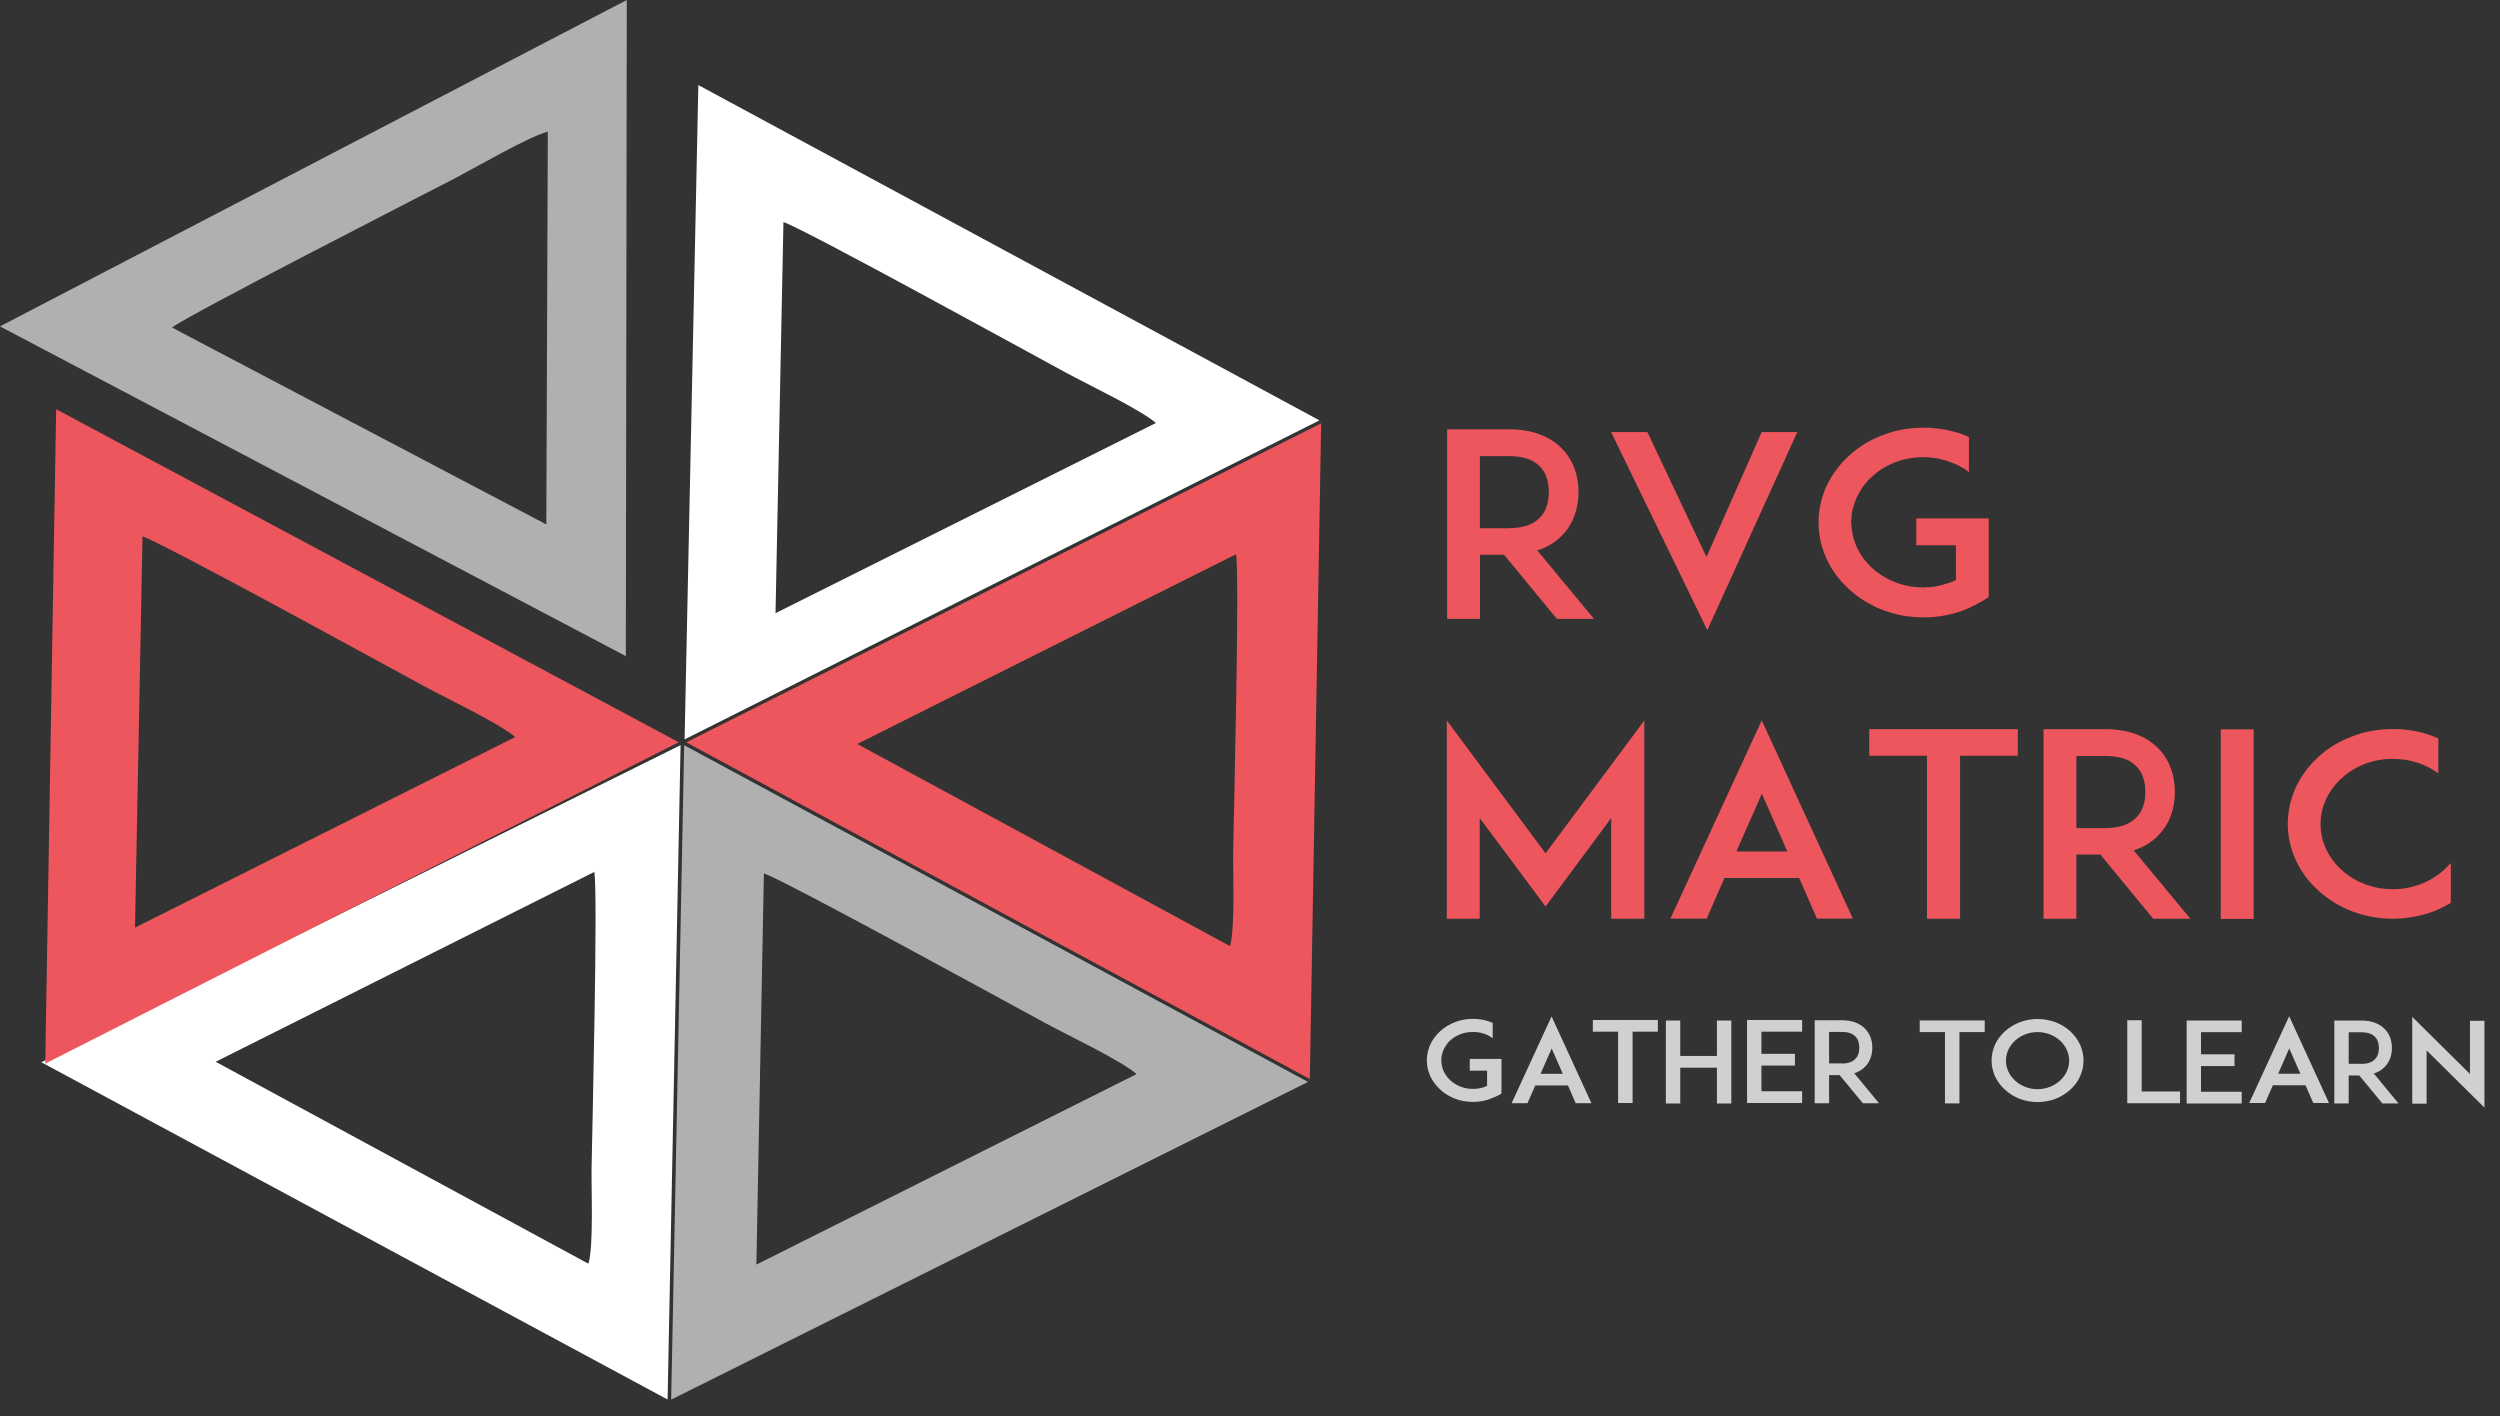 <svg width="143" height="81" viewBox="0 0 143 81" fill="none" xmlns="http://www.w3.org/2000/svg">
<rect x="0" y="0" width="143" height="81" fill="#333333" stroke="none"/>
<path fill-rule="evenodd" clip-rule="evenodd" d="M0 18.669L35.798 37.53L35.852 0L0 18.669ZM31.25 29.998L9.838 18.735C10.915 17.932 23.752 11.377 26.044 10.187C27.271 9.548 30.241 7.811 31.335 7.532L31.25 29.998Z" fill="#B0B0B0"/>
<path fill-rule="evenodd" clip-rule="evenodd" d="M39.946 4.867L39.159 42.293L75.471 24.044L39.946 4.867ZM44.813 12.699C46.113 13.158 58.703 20.089 60.977 21.318C62.192 21.979 65.318 23.47 66.116 24.197L44.36 35.072L44.813 12.699Z" fill="white"/>
<path fill-rule="evenodd" clip-rule="evenodd" d="M39.251 42.462L74.922 61.722L75.569 24.214L39.251 42.462ZM70.356 54.118L49.035 42.555L70.701 31.702C70.913 32.947 70.58 46.264 70.538 48.656C70.52 49.934 70.653 53.124 70.356 54.118Z" fill="#EE565D"/>
<path fill-rule="evenodd" clip-rule="evenodd" d="M39.135 42.626L38.391 80.058L74.818 61.886L39.135 42.626ZM43.694 49.956C44.994 50.415 57.596 57.33 59.864 58.559C61.079 59.215 64.205 60.706 65.01 61.438L43.265 72.334L43.694 49.956Z" fill="#B0B0B0"/>
<path fill-rule="evenodd" clip-rule="evenodd" d="M2.364 60.76L38.186 80.052L38.929 42.621L2.364 60.76ZM33.657 72.285L12.335 60.733L33.995 49.874C34.207 51.12 33.88 64.436 33.838 66.829C33.82 68.101 33.959 71.297 33.657 72.285Z" fill="white"/>
<path fill-rule="evenodd" clip-rule="evenodd" d="M3.211 23.405L2.588 60.837L38.821 42.457L3.211 23.405ZM8.152 30.68C9.452 31.134 22.053 38.054 24.321 39.283C25.536 39.939 28.663 41.43 29.467 42.162L7.722 53.059L8.152 30.68Z" fill="#EE565D"/>
<path d="M91.174 35.399H89.052L86.028 31.729H84.656V35.399H82.775V24.557H84.36H86.331C87.915 24.557 88.84 25.141 89.324 25.638C89.953 26.267 90.292 27.146 90.292 28.151C90.292 29.145 89.953 30.024 89.324 30.653C89.034 30.948 88.58 31.281 87.933 31.483L91.174 35.399ZM86.331 30.21C87.105 30.21 87.691 30.008 88.06 29.626C88.514 29.189 88.592 28.572 88.592 28.151C88.592 27.714 88.514 27.097 88.06 26.66C87.685 26.277 87.105 26.092 86.331 26.092H84.65V30.216H86.331V30.21Z" fill="#EE565D"/>
<path d="M97.611 31.861L100.767 24.716H102.805L97.659 36.045L92.156 24.716H94.231L97.611 31.861Z" fill="#EE565D"/>
<path d="M113.754 31.216V34.154L113.33 34.416C113.312 34.416 113.312 34.416 113.3 34.433C113.282 34.449 113.252 34.46 113.234 34.46C113.215 34.477 113.203 34.487 113.185 34.487C113.167 34.504 113.155 34.52 113.119 34.52C113.1 34.537 113.088 34.547 113.052 34.564C113.034 34.58 113.022 34.58 113.004 34.597C112.986 34.613 112.974 34.613 112.955 34.624C112.925 34.64 112.907 34.64 112.877 34.651C112.859 34.668 112.847 34.668 112.828 34.679C112.81 34.69 112.78 34.706 112.75 34.706C112.732 34.722 112.732 34.722 112.72 34.739C112.701 34.739 112.701 34.739 112.689 34.739C112.671 34.755 112.641 34.766 112.611 34.782C112.58 34.799 112.532 34.81 112.496 34.826C112.496 34.826 112.496 34.826 112.478 34.842C111.8 35.121 111.087 35.269 110.325 35.312C110.325 35.312 110.325 35.312 110.307 35.312C110.277 35.312 110.228 35.312 110.18 35.312H110.162C110.113 35.312 110.065 35.312 110.017 35.312C109.37 35.312 108.723 35.225 108.124 35.034C108.106 35.034 108.106 35.034 108.106 35.034C108.039 35.017 107.991 34.99 107.93 34.974C107.852 34.941 107.767 34.913 107.689 34.886C107.477 34.815 107.283 34.728 107.108 34.624C106.624 34.389 106.171 34.083 105.784 33.717C105.233 33.22 104.798 32.652 104.49 31.991C104.266 31.494 104.103 30.97 104.054 30.429C104.036 30.254 104.024 30.063 104.024 29.888C104.024 29.801 104.024 29.697 104.024 29.61C104.072 28.982 104.218 28.354 104.496 27.769C104.804 27.125 105.24 26.54 105.79 26.043C106.34 25.546 106.969 25.153 107.701 24.89C108.426 24.596 109.224 24.465 110.029 24.465C110.077 24.465 110.125 24.465 110.174 24.465C110.222 24.465 110.271 24.465 110.301 24.465C110.319 24.465 110.319 24.465 110.319 24.465C110.367 24.465 110.416 24.465 110.464 24.481C111.159 24.525 111.837 24.672 112.49 24.934C112.49 24.934 112.49 24.951 112.508 24.951C112.538 24.967 112.574 24.978 112.605 24.994C112.623 24.994 112.623 24.994 112.623 24.994V26.999C112.381 26.808 112.103 26.66 111.812 26.529C111.571 26.425 111.311 26.338 111.069 26.278C111.051 26.278 111.038 26.278 111.02 26.262C111.002 26.262 110.99 26.262 110.972 26.262C110.954 26.245 110.942 26.245 110.905 26.245C110.905 26.245 110.887 26.245 110.875 26.229C110.809 26.212 110.73 26.212 110.664 26.201C110.645 26.201 110.645 26.201 110.633 26.201C110.621 26.201 110.585 26.185 110.567 26.185C110.549 26.185 110.549 26.185 110.537 26.185C110.518 26.185 110.488 26.185 110.47 26.169C110.452 26.169 110.44 26.169 110.422 26.169C110.391 26.169 110.355 26.169 110.325 26.169C110.307 26.169 110.295 26.152 110.277 26.152C110.258 26.152 110.246 26.152 110.228 26.152C110.21 26.152 110.18 26.152 110.162 26.152C110.144 26.152 110.131 26.152 110.131 26.152C110.101 26.152 110.053 26.152 110.017 26.152C109.255 26.152 108.529 26.327 107.894 26.677C107.876 26.693 107.846 26.704 107.816 26.72C107.556 26.868 107.314 27.043 107.102 27.245C107.035 27.305 106.957 27.359 106.89 27.436C106.89 27.436 106.89 27.452 106.872 27.452C106.794 27.54 106.727 27.627 106.661 27.714C106.642 27.731 106.63 27.742 106.63 27.742C106.6 27.785 106.564 27.829 106.534 27.873C106.515 27.889 106.503 27.916 106.503 27.933C106.261 28.282 106.098 28.648 106.001 29.042C105.983 29.058 105.983 29.058 105.983 29.069C105.953 29.216 105.917 29.364 105.905 29.506C105.905 29.566 105.905 29.621 105.905 29.664C105.887 29.735 105.887 29.796 105.887 29.872C105.887 29.932 105.887 29.987 105.905 30.063C105.923 30.342 105.971 30.62 106.05 30.882C106.243 31.494 106.6 32.051 107.102 32.505C107.876 33.204 108.916 33.602 110.017 33.602C110.047 33.602 110.095 33.602 110.131 33.602C110.15 33.602 110.162 33.602 110.18 33.586C110.198 33.586 110.228 33.586 110.246 33.586C110.264 33.586 110.277 33.586 110.295 33.586C110.313 33.586 110.325 33.586 110.343 33.586C110.373 33.586 110.391 33.586 110.422 33.586C110.422 33.57 110.44 33.57 110.452 33.57C110.47 33.57 110.5 33.57 110.518 33.57C110.537 33.57 110.537 33.57 110.549 33.57C110.664 33.553 110.791 33.526 110.905 33.51C110.924 33.51 110.924 33.51 110.936 33.493C110.954 33.493 110.984 33.493 111.002 33.477C111.02 33.477 111.032 33.477 111.051 33.477C111.069 33.461 111.081 33.461 111.099 33.461C111.117 33.444 111.147 33.444 111.165 33.444C111.184 33.444 111.196 33.428 111.196 33.428C111.419 33.368 111.649 33.297 111.861 33.193C111.861 33.193 111.861 33.193 111.879 33.193V31.188H109.611V29.654H113.754V31.216Z" fill="#EE565D"/>
<path d="M92.161 52.551V46.794L88.406 51.852L84.639 46.794V52.551H82.758V41.212L88.406 48.809L94.054 41.212V52.551H92.161Z" fill="#EE565D"/>
<path d="M102.913 50.223H98.637L97.621 52.545H95.547L100.772 41.206L105.984 52.545H103.928L102.913 50.223ZM102.235 48.705L100.778 45.4L99.321 48.705H102.235Z" fill="#EE565D"/>
<path d="M115.417 43.228H112.116V52.552H110.223V43.228H106.921V41.709H115.417V43.228Z" fill="#EE565D"/>
<path d="M125.288 52.552H123.165L120.142 48.881H118.769V52.552H116.889V41.709H118.473H120.444C122.028 41.709 122.954 42.294 123.437 42.791C124.066 43.419 124.405 44.298 124.405 45.303C124.405 46.298 124.066 47.177 123.437 47.805C123.147 48.1 122.694 48.433 122.047 48.641L125.288 52.552ZM120.45 47.363C121.224 47.363 121.811 47.155 122.18 46.778C122.633 46.341 122.712 45.724 122.712 45.303C122.712 44.867 122.633 44.249 122.18 43.812C121.805 43.43 121.224 43.244 120.45 43.244H118.769V47.368H120.45V47.363Z" fill="#EE565D"/>
<path d="M127.028 52.561V41.719H128.909V52.561H127.028Z" fill="#EE565D"/>
<path d="M140.18 51.655C139.871 51.83 139.551 51.994 139.212 52.125C138.468 52.403 137.676 52.551 136.866 52.551C136.056 52.551 135.264 52.403 134.538 52.125C133.812 51.846 133.177 51.453 132.627 50.956C132.077 50.459 131.641 49.891 131.333 49.23C131.025 48.574 130.861 47.853 130.861 47.127C130.861 46.395 131.025 45.679 131.333 45.008C131.641 44.363 132.077 43.779 132.627 43.282C133.177 42.785 133.806 42.391 134.538 42.129C135.264 41.834 136.062 41.703 136.866 41.703C137.676 41.703 138.468 41.834 139.212 42.129C139.291 42.157 139.387 42.2 139.472 42.233V44.237C138.747 43.697 137.839 43.407 136.866 43.407C135.765 43.407 134.731 43.79 133.951 44.505C133.177 45.204 132.736 46.144 132.736 47.138C132.736 48.132 133.171 49.066 133.951 49.771C134.725 50.47 135.765 50.863 136.866 50.863C137.966 50.863 139 50.47 139.781 49.771C139.926 49.639 140.053 49.508 140.186 49.361V51.655H140.18Z" fill="#EE565D"/>
<path d="M85.884 61.263V62.547L85.696 62.662C85.69 62.662 85.69 62.662 85.684 62.667C85.678 62.673 85.666 62.678 85.654 62.678C85.648 62.684 85.642 62.689 85.636 62.689C85.63 62.694 85.624 62.7 85.606 62.7C85.6 62.705 85.594 62.711 85.576 62.716C85.57 62.722 85.563 62.722 85.557 62.727C85.551 62.733 85.545 62.733 85.533 62.738C85.521 62.744 85.515 62.744 85.497 62.749C85.491 62.755 85.485 62.755 85.473 62.76C85.467 62.766 85.455 62.771 85.436 62.771C85.43 62.776 85.43 62.776 85.424 62.782C85.418 62.782 85.418 62.782 85.412 62.782C85.406 62.787 85.388 62.793 85.376 62.804C85.364 62.809 85.34 62.815 85.328 62.82C85.328 62.82 85.328 62.82 85.322 62.826C85.025 62.946 84.711 63.011 84.378 63.028C84.378 63.028 84.378 63.028 84.372 63.028C84.36 63.028 84.336 63.028 84.318 63.028H84.312C84.287 63.028 84.269 63.028 84.245 63.028C83.961 63.028 83.677 62.989 83.417 62.907C83.411 62.907 83.411 62.907 83.411 62.907C83.38 62.902 83.362 62.886 83.332 62.88C83.296 62.869 83.26 62.853 83.223 62.842C83.132 62.809 83.048 62.771 82.969 62.727C82.758 62.623 82.558 62.492 82.389 62.329C82.147 62.11 81.959 61.864 81.82 61.575C81.724 61.356 81.651 61.127 81.627 60.892C81.621 60.816 81.615 60.734 81.615 60.657C81.615 60.619 81.615 60.575 81.615 60.537C81.639 60.264 81.699 59.985 81.82 59.729C81.953 59.45 82.147 59.193 82.389 58.975C82.631 58.756 82.909 58.587 83.223 58.467C83.544 58.341 83.888 58.281 84.245 58.281C84.269 58.281 84.287 58.281 84.312 58.281H84.318C84.336 58.281 84.36 58.281 84.372 58.281C84.378 58.281 84.378 58.281 84.378 58.281C84.402 58.281 84.421 58.281 84.445 58.287C84.747 58.303 85.049 58.368 85.328 58.483C85.328 58.483 85.328 58.489 85.334 58.489C85.346 58.494 85.364 58.5 85.376 58.511C85.382 58.511 85.382 58.511 85.382 58.511V59.385C85.273 59.303 85.152 59.237 85.025 59.182C84.922 59.139 84.808 59.1 84.699 59.073C84.693 59.073 84.687 59.073 84.681 59.068C84.674 59.068 84.668 59.068 84.656 59.068C84.65 59.062 84.644 59.062 84.626 59.062C84.626 59.062 84.62 59.062 84.614 59.057C84.584 59.051 84.554 59.051 84.523 59.046C84.517 59.046 84.517 59.046 84.511 59.046C84.505 59.046 84.487 59.04 84.481 59.04C84.475 59.04 84.475 59.04 84.469 59.04C84.463 59.04 84.445 59.04 84.439 59.035C84.433 59.035 84.427 59.035 84.415 59.035C84.402 59.035 84.384 59.035 84.372 59.035C84.366 59.035 84.36 59.029 84.354 59.029C84.348 59.029 84.342 59.029 84.33 59.029C84.324 59.029 84.312 59.029 84.3 59.029C84.293 59.029 84.287 59.029 84.287 59.029C84.275 59.029 84.251 59.029 84.239 59.029C83.906 59.029 83.586 59.106 83.314 59.259C83.308 59.264 83.29 59.27 83.278 59.275C83.163 59.341 83.06 59.417 82.963 59.505C82.933 59.532 82.903 59.554 82.873 59.587C82.873 59.587 82.873 59.592 82.867 59.592C82.83 59.63 82.8 59.669 82.776 59.707C82.77 59.712 82.764 59.718 82.764 59.718C82.752 59.739 82.734 59.756 82.721 59.778C82.715 59.783 82.709 59.794 82.709 59.805C82.6 59.958 82.534 60.116 82.492 60.291C82.486 60.297 82.486 60.297 82.486 60.302C82.473 60.368 82.455 60.428 82.449 60.493C82.449 60.521 82.449 60.542 82.449 60.564C82.443 60.597 82.443 60.619 82.443 60.652C82.443 60.679 82.443 60.701 82.449 60.734C82.455 60.854 82.48 60.979 82.51 61.094C82.594 61.362 82.752 61.608 82.969 61.804C83.308 62.11 83.761 62.285 84.245 62.285C84.257 62.285 84.281 62.285 84.294 62.285C84.3 62.285 84.306 62.285 84.318 62.279C84.324 62.279 84.336 62.279 84.348 62.279C84.354 62.279 84.36 62.279 84.366 62.279C84.372 62.279 84.378 62.279 84.39 62.279C84.402 62.279 84.409 62.279 84.427 62.279C84.427 62.274 84.433 62.274 84.439 62.274C84.445 62.274 84.457 62.274 84.469 62.274C84.475 62.274 84.475 62.274 84.481 62.274C84.529 62.269 84.584 62.252 84.638 62.247C84.644 62.247 84.644 62.247 84.65 62.241C84.656 62.241 84.668 62.241 84.681 62.236C84.687 62.236 84.693 62.236 84.699 62.236C84.705 62.23 84.711 62.23 84.723 62.23C84.729 62.225 84.741 62.225 84.753 62.225C84.759 62.225 84.765 62.219 84.765 62.219C84.862 62.192 84.965 62.165 85.055 62.115C85.055 62.115 85.055 62.115 85.061 62.115V61.242H84.07V60.57H85.884V61.263Z" fill="#D2D0CF"/>
<path d="M89.687 62.088H87.819L87.371 63.104H86.464L88.75 58.139L91.03 63.104H90.129L89.687 62.088ZM89.391 61.422L88.756 59.974L88.121 61.422H89.391Z" fill="#D2D0CF"/>
<path d="M94.829 59.012H93.384V63.092H92.555V59.012H91.11V58.346H94.829V59.012Z" fill="#D2D0CF"/>
<path d="M99.031 63.12H98.208V61.072H96.11V63.12H95.288V58.374H96.11V60.4H98.208V58.374H99.031V63.12Z" fill="#D2D0CF"/>
<path d="M100.754 60.279H102.671V60.951H100.754V62.42H103.082V63.092H100.748H99.931V58.346H100.748H103.082V59.012H100.754V60.279Z" fill="#D2D0CF"/>
<path d="M107.478 63.105H106.553L105.229 61.499H104.624V63.105H103.801V58.358H104.497H105.362C106.057 58.358 106.462 58.615 106.674 58.834C106.952 59.107 107.097 59.495 107.097 59.932C107.097 60.369 106.952 60.751 106.674 61.024C106.547 61.155 106.347 61.297 106.063 61.39L107.478 63.105ZM105.362 60.833C105.7 60.833 105.954 60.745 106.117 60.576C106.317 60.385 106.353 60.117 106.353 59.932C106.353 59.74 106.317 59.473 106.117 59.276C105.954 59.112 105.7 59.025 105.362 59.025H104.624V60.827H105.362V60.833Z" fill="#D2D0CF"/>
<path d="M113.525 59.035H112.08V63.115H111.252V59.035H109.807V58.369H113.525V59.035Z" fill="#D2D0CF"/>
<path d="M115.526 62.853C115.206 62.732 114.934 62.558 114.692 62.339C114.45 62.121 114.262 61.875 114.123 61.585C113.99 61.296 113.918 60.984 113.918 60.662C113.918 60.346 113.99 60.029 114.123 59.734C114.256 59.455 114.45 59.204 114.692 58.98C114.934 58.761 115.212 58.598 115.526 58.472C115.847 58.352 116.191 58.286 116.548 58.286C116.905 58.286 117.249 58.352 117.576 58.472C117.89 58.592 118.163 58.761 118.41 58.98C118.652 59.204 118.834 59.455 118.973 59.734C119.106 60.029 119.178 60.34 119.178 60.662C119.178 60.984 119.106 61.296 118.973 61.585C118.84 61.875 118.652 62.121 118.41 62.339C118.163 62.558 117.884 62.732 117.576 62.853C117.249 62.973 116.905 63.038 116.548 63.038C116.191 63.038 115.847 62.973 115.526 62.853ZM115.272 59.515C114.934 59.821 114.74 60.231 114.74 60.668C114.74 61.105 114.934 61.514 115.272 61.82C115.611 62.126 116.064 62.301 116.548 62.301C117.032 62.301 117.485 62.126 117.824 61.82C118.163 61.514 118.356 61.105 118.356 60.668C118.356 60.231 118.163 59.827 117.824 59.515C117.485 59.209 117.032 59.035 116.548 59.035C116.064 59.035 115.611 59.209 115.272 59.515Z" fill="#D2D0CF"/>
<path d="M124.699 63.105H122.498H121.681V58.358H122.504V62.433H124.699V63.105Z" fill="#D2D0CF"/>
<path d="M125.898 60.307H127.815V60.979H125.898V62.448H128.226V63.12H125.892H125.076V58.374H125.892H128.226V59.04H125.898V60.307Z" fill="#D2D0CF"/>
<path d="M131.877 62.077H130.009L129.561 63.093H128.654L130.94 58.128L133.22 63.093H132.319L131.877 62.077ZM131.581 61.416L130.946 59.969L130.311 61.416H131.581Z" fill="#D2D0CF"/>
<path d="M137.199 63.12H136.273L134.949 61.515H134.345V63.12H133.522V58.374H134.218H135.082C135.778 58.374 136.183 58.631 136.394 58.849C136.673 59.122 136.818 59.51 136.818 59.947C136.818 60.384 136.673 60.766 136.394 61.039C136.267 61.17 136.068 61.312 135.784 61.405L137.199 63.12ZM135.082 60.854C135.421 60.854 135.675 60.766 135.838 60.597C136.038 60.406 136.074 60.138 136.074 59.952C136.074 59.761 136.038 59.494 135.838 59.297C135.675 59.133 135.421 59.046 135.082 59.046H134.345V60.848H135.082V60.854Z" fill="#D2D0CF"/>
<path d="M138.802 60.083V63.131H137.98V58.166L141.282 61.432V58.39H142.11V63.355L138.802 60.083Z" fill="#D2D0CF"/>
</svg>
